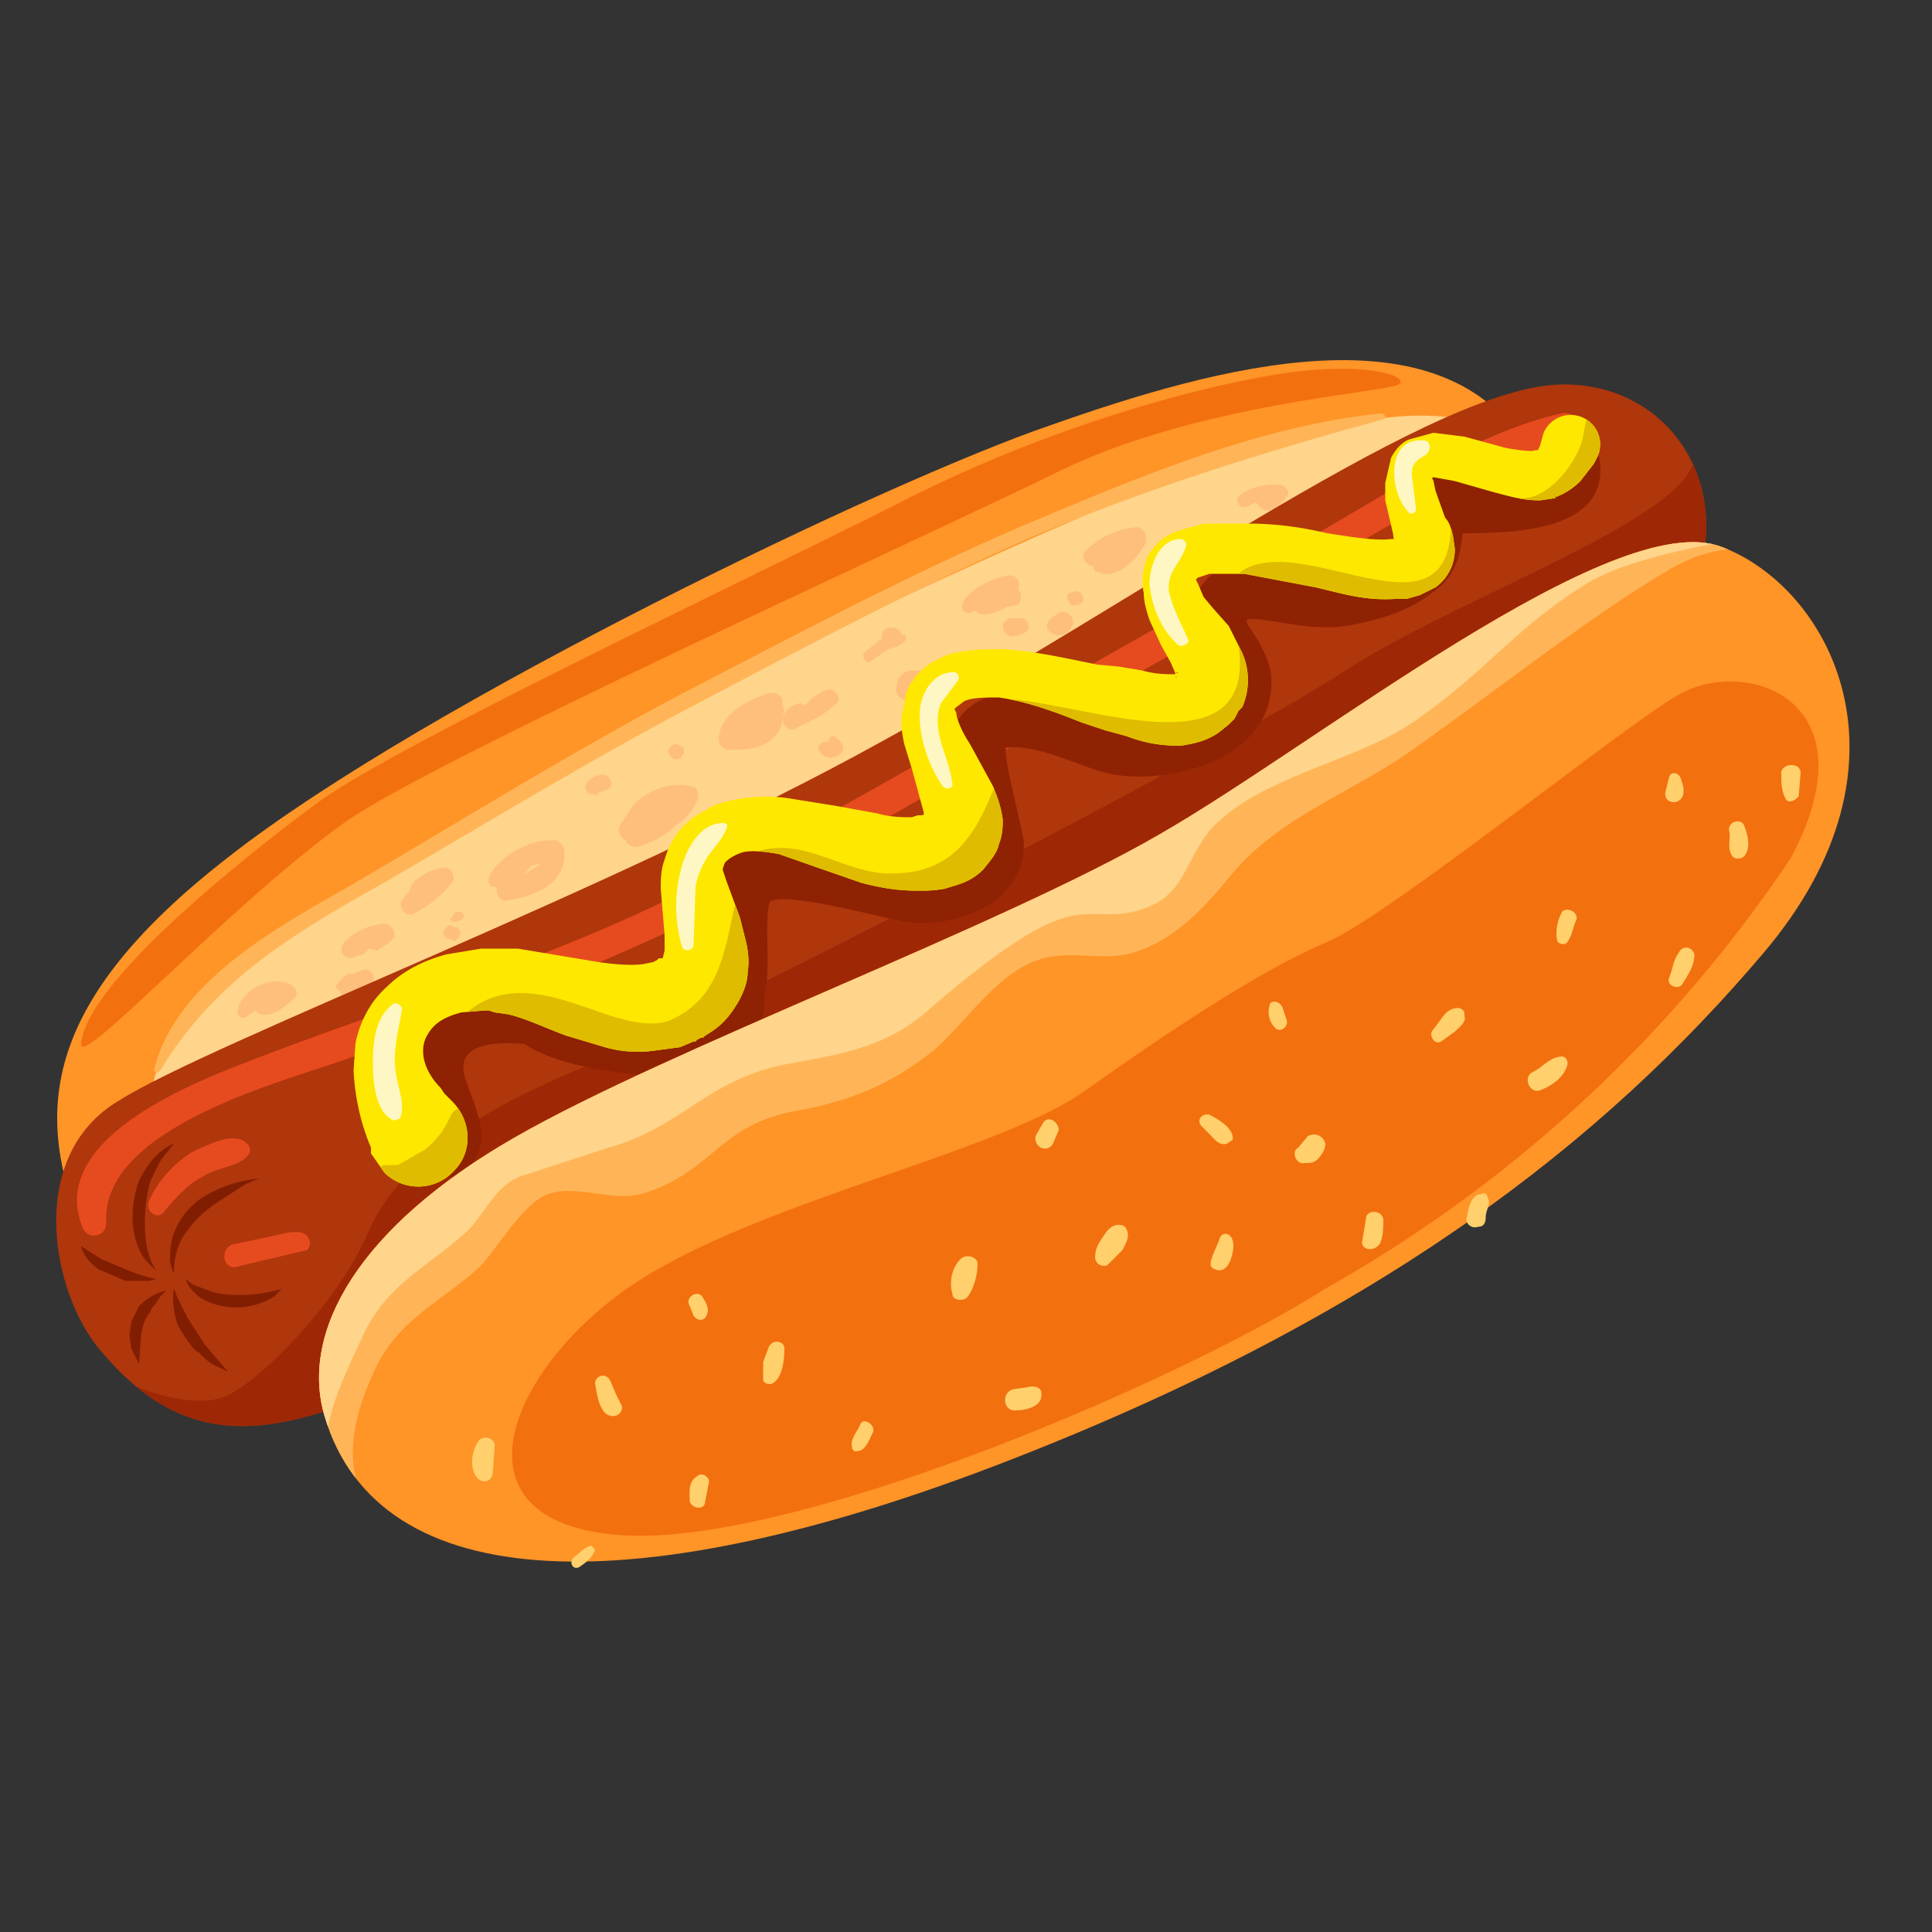 <svg xmlns="http://www.w3.org/2000/svg" xmlns:xlink="http://www.w3.org/1999/xlink" id="Layer_1" version="1" viewBox="0 0 1000 1000">
  <rect x="0" y="0" width="1000" height="1000" fill="#333333" stroke="none"/>
  <style>
    .st2{fill:#f3700f}.st4{fill:#ffbf7c}.st7{fill:#e64b1f}.st8{fill:#8f2203}.st9{clip-path:url(#SVGID_4_)}.st10{fill:#dfbc00}
  </style>
  <path fill="#ff9427" d="M195 694c-52 14-129 3-152-56-24-59-25-117 76-195 101-79 340-194 425-223 85-30 203-63 247 13 45 75 4 145-48 188-52 42-284 202-548 273z"/>
  <path fill="#ffd48b" d="M406 338c-134 63-272 148-301 176-30 28-40 91-21 130 19 38 58 63 95 53 37-9 162-43 337-132 174-90 316-183 292-288s-125-71-402 61z"/>
  <path d="M42 540c3-31 81-94 123-125 43-31 222-115 301-155 78-40 158-61 200-67s64 2 58 6-105 10-176 45-324 149-370 182C118 469 40 555 42 540z" class="st2"/>
  <path fill="#ffb557" d="M715 214c-62 6-126 33-183 57-61 26-119 57-177 87-59 31-115 66-173 100-37 21-91 50-102 95-1 2 2 3 3 1 29-48 71-72 119-99 55-32 109-65 165-94 55-29 110-58 167-83 59-25 120-44 182-61 2 0 1-3-1-3z"/>
  <path d="M406 367l-1-1v-4c-1-3-5-4-8-3-11 4-23 10-25 22-1 4 3 8 6 7h4c6 0 12-1 17-5 4-3 6-7 6-12l1-4z" class="st4"/>
  <path d="M428 357c-5 2-8 4-11 8l-3-1c-4 1-8 3-9 8 0 3 3 7 7 5 8-4 15-7 21-13 3-3-1-8-5-7zm-74 30l-2-1-2-1c-2 0-4 2-4 4s2 4 4 4 3-1 3-2l1-1v-3zm4 20c-8-2-16 0-23 4-5 3-8 6-10 10l-4 6c-2 3 0 7 3 8v1c2 2 5 3 7 2 7-2 14-6 19-11 5-3 9-8 11-13 1-3 0-7-3-7zm-46-6c-3 0-8 2-9 6 0 2 1 4 3 4h1c2 1 3 0 3-1h1l2-1c5 0 4-8-1-8zm-20 39c0-2-2-4-4-5-13-1-29 7-35 19-1 3 1 6 4 5v2c0 3 3 6 6 5 14-2 31-9 29-26zm-21 13l4-5 5-1-9 6zm212-101zm-1 0h1v-1l-1 1c2-2 0-6-3-5h-8c-4 1-7 4-7 9-1 3 3 8 7 6l7-5c2 0 3-1 4-3l1-2h-1zm-49 30c-2-2-4-1-4 2h-2c-3 0-5 4-2 6 3 3 7 3 10 0 3-2 1-6-2-8zm94-77c2-5-2-8-6-7-6 1-11 4-15 6-4 3-8 6-8 10 0 3 3 4 5 3l2-1c1 2 3 2 5 2h2l8-3 1-1h1l5-1c2-2 2-6 0-8zm33 3c-1-3-4-2-6-1-2 0-2 3-1 4 1 2 2 3 5 2 2 0 4-3 2-5zm-99 17h1c-4-1-7 3-5 7l2 1c2 2 6 1 7-1 2-4-1-8-5-7zm126-52c-9 1-18 5-25 12-3 3 0 8 4 8 0 2 1 3 2 3 10 5 21-7 25-15 1-4-1-9-6-8z" class="st4"/>
  <path d="M469 329c-4-2-9-1-12 1l-10 8c-1 3 2 6 4 4l9-6c3-1 7-2 9-5v-2zm60-9h-7l-3 3c0 3 1 5 3 6s5 0 7-1c5-1 4-7 0-8zM199 478c-8 1-16 4-21 10-4 5 2 10 6 7l4-1 2-2 1-1 4 1c3-2 6-3 9-7 1-3-2-7-5-7zm31-29c-7 1-13 4-17 9l-1 3-4 5c-2 4 2 9 6 7 8-4 14-9 20-16 2-3 0-8-4-8zm8 23h-2l-1 1-2 3c1 2 5 1 7-1 0-1 0-3-2-3zm-87 38c-10-6-26 2-28 13-1 3 3 5 5 3l4-3c5 6 15-1 20-6 3-2 1-6-1-7zm37-8l-5 2c-3-1-6 2-8 5-2 1-1 3 1 4 0 2 2 3 4 3l7-2c3 0 4-4 6-6 2-3-2-7-5-6zm48-22h-1c-1-2-3-1-4 0l-1 1c-1 3 0 5 3 5l2 1c4-1 4-7 1-7zm427-229c-7-1-15 1-21 5-4 3 0 8 4 6l4-2 1 1c4 7 12 1 15-4 2-2 0-5-3-6zm-115 66l-5 4c-2 3-1 6 2 7 4 2 8 0 10-4 2-3-2-9-7-7z" class="st4"/>
  <defs>
    <path id="SVGID_1_" d="M52 699c-25-29-39-100 9-129 47-30 256-109 395-186 139-76 290-187 355-185 65 1 101 77 43 142S474 588 329 655c-144 69-211 123-277 44z"/>
  </defs>
  <use fill="#b0360c" overflow="visible" xlink:href="#SVGID_1_"/>
  <clipPath id="SVGID_2_">
    <use overflow="visible" xlink:href="#SVGID_1_"/>
  </clipPath>
  <path fill="#9e2805" d="M186 731c-39 11-89 19-117-14 0 0 29 13 47 6s59-49 74-84 52-62 113-87 333-165 395-206c63-40 185-81 179-113-7-32 32 29 6 77-26 47-406 335-697 421z" clip-path="url(#SVGID_2_)"/>
  <path fill="#811e02" d="M90 659l-1-2-1-4c0-4 0-11 3-17 3-7 9-14 17-18 7-4 16-7 26-8l-7 3-14 9c-6 4-12 9-16 15-5 6-7 14-7 22zm0-67l-4 5c-3 3-5 8-8 14-2 6-3 14-3 22 0 9 1 17 6 25l-1-1-4-4c-3-3-6-10-7-17-1-8 0-17 3-25 4-8 10-16 18-19zm-48 53l3 2 8 5c8 3 17 8 28 10l-4 1H65l-14-6c-4-3-8-7-9-12zm54 17l4 3 11 4c9 2 22 2 35-2l-1 1-3 3a37 37 0 0 1-31 4c-7-2-13-7-15-13zm-6 5l2 5 2 4 3 6 9 14 12 14-4-2c-3-1-8-4-11-8-3-1-4-4-6-6l-5-8c-2-6-3-13-2-19zm-4 1l-3 3-2 3c-1 2-3 3-3 5-3 3-4 7-5 12l-1 15-2-4-2-4-1-7 1-7 4-8c4-4 9-7 14-8z"/>
  <path d="M808 214c-35 8-67 27-97 45l-109 64c-82 46-162 94-245 137-75 38-153 60-230 90-31 12-103 41-84 86 3 6 12 4 12-3-3-48 87-72 122-84 76-27 148-54 220-92 73-38 143-81 214-121 67-38 130-83 202-109 9-3 4-15-5-13z" class="st7"/>
  <path d="M128 592c-7-7-21 1-28 4-10 6-19 16-23 26-2 5 5 10 8 5 6-7 12-14 20-18 7-5 20-5 24-12 1-2 0-4-1-5zm31 55c3-3 1-8-3-9-6-1-11 1-16 2l-19 4c-6 1-7 11 0 12" class="st7"/>
  <path d="M340 517c-33 7-74-10-105 5-13 6-17 17-17 31 0 7 3 14 6 20 6 12 7 18-1 29-1 2-1 4 1 5 10 5 18 1 23-9 7-13-4-30-7-43-3-19 28-15 39-14 21 2 42 5 64 0 14-3 13-27-3-24z" class="st8"/>
  <path d="M828 238c-1-8-12-14-18-6-14 20-48 14-69 15-8 1-13 9-13 16 2 43-50 31-77 29-29-3-40 20-29 44 3 7 13 16 7 24-7 10-24 12-35 13-21 2-41-9-62-13-26-5-46 12-39 39 4 17 20 40-4 50-11 4-27-1-39-4-19-4-46-14-65-2-7 5-11 12-14 21-3 14 8 33-1 46-11 17-54 5-72 12-5 2-6 9-1 11 23 8 52 11 76 5 34-9 21-45 25-70 1-9 62 8 70 9 26 4 62-9 62-40 0-6-12-49-9-50 18-2 39 11 56 14 33 5 83-10 81-50 0-6-3-12-6-18-7-12-12-14 3-12 14 2 27 5 42 3 16-3 31-7 44-17 12-8 15-19 16-31 30 0 76-2 71-38z" class="st8"/>
  <path d="M388 507l-7-2c-4 1-9 3-10 8-14 39-74 3-101 8-5 1-10 7-6 13 15 17 52 21 74 23 27 2 57-8 58-40 0-4-4-9-8-10zm16-77c-6-2-10-3-16-1s-11 5-15 9c-9 8-19 24-10 36 4 6 16 6 19-2 2-3 2-7 2-9l6-8 8-6 8-7c5-4 3-11-2-12z" class="st8"/>
  <defs>
    <path id="SVGID_3_" d="M192 597v-3l-2-5-2-6a121 121 0 0 1-5-29l1-14c2-10 7-21 16-29 9-9 20-14 31-17l18-3h19l36 6c11 2 22 3 29 2l5-1 2-1h-1 1l1-1h1s1-1 0 0h1l1-4v-8l-2-24c0-4 0-10 2-15a40 40 0 0 1 22-26c4-3 9-4 14-5 10-2 19-2 27-1l25 4 22 4c7 2 13 2 18 2l3-1h2l3-1h1l-2 3v2l-1-6-6-22-4-13c-1-5-2-10-1-16l2-10 2-5 1-1 1-1v-1l1-1 1-1 1-1 2-2 4-3 8-4c11-3 20-3 29-3 17 1 34 5 49 8l11 1 12 2c7 2 13 2 17 2l2-1h-1v2c-1 1 0 1 0 0l-3-7-5-9-6-13c-1-3-3-9-3-14-1-5-1-12 2-19a28 28 0 0 1 15-13l14-4h23c15 0 28 2 41 5 13 2 25 4 33 3h4l-2 3v1l-1-7-4-17v-9l3-13c2-4 6-9 11-10l11-3 16 2 22 6c7 1 12 2 15 1 1 0 0 0 0 0h1s-1 0 0 0l1-2 2-7a15 15 0 0 1 28 12l-2 4-7 9a36 36 0 0 1-12 8h-1v1h-1l-7 1c-9 0-15-2-23-4l-21-6-11-2-2 1 1-1 1 2 1 5 5 14c2 2 3 5 4 9l1 7a24 24 0 0 1-10 20l-8 4-7 2h-6c-16 1-28-3-41-6l-37-7h-18l-6 2-1 1 1 2 3 7 5 6 8 9 7 14a35 35 0 0 1 0 28l-2 2-2 4-1 1-1 1-1 1-5 4c-7 5-14 6-20 7-12 0-20-2-28-5l-11-3-12-4c-15-6-29-11-43-13-7 0-14 0-18 2l-4 3-1 1v-1 1l1 2c0 3 3 10 7 16l12 22c2 5 4 10 5 17 0 4 0 8-2 13-1 5-5 9-8 13-7 7-14 8-20 10a62 62 0 0 1-12 1h-3c-11 0-20-2-28-4l-23-8-20-7c-6-1-13-2-18-1-4 1-9 4-10 6l-1 3 2 6 7 19 3 12c1 4 2 10 1 16 0 6-3 13-7 19s-8 10-15 14l-1 1h-1l-2 1-1 1h-1l-7 3-15 2c-9 1-17 0-24-2l-20-6c-11-4-21-9-30-11l-7-1-3-1h-2l-12 1c-8 2-13 5-16 9s-4 7-4 11c0 8 5 15 9 19l2 3 2 2 2 2c10 10 11 26 1 36a25 25 0 0 1-36 1l-7-10z"/>
  </defs>
  <use fill="#ffe800" overflow="visible" xlink:href="#SVGID_3_"/>
  <clipPath id="SVGID_4_">
    <use overflow="visible" xlink:href="#SVGID_3_"/>
  </clipPath>
  <g class="st9">
    <path d="M248 579c-3-7-12-8-15-1s-7 12-13 17l-14 8h-6c-5 0-6 5-4 8l2 2c0 5 4 8 9 7l5-1c7-1 15-3 20-6 13-7 21-21 16-34zm140-110c-2-3-7-3-8 1-5 23-8 47-33 58-15 6-37-5-51-9-24-8-45-8-61 12-2 2 0 5 2 4 11-3 19-8 30-8 13 1 25 6 37 11 13 4 29 9 43 6 31-7 54-44 41-75z" class="st10"/>
    <path d="M385 502c-1-2-3-2-4-1-8 8-8 19-17 26s-21 9-32 10c-22 1-40-8-61-12-4-1-5 4-3 7 17 19 55 21 78 17 19-3 53-25 39-47zm137-106h-3c-12 33-23 58-62 56-23-2-42-19-66-11-4 2-2 8 2 8 21-1 40 13 61 17 13 2 27 0 39-5 22-9 45-43 29-65zm124-71c-2-2-7 0-6 3 17 80-91 30-126 34-5 0-5 7 0 8 33 7 68 24 102 19 27-4 53-42 30-64zm114-55c-3-4-9-1-9 3-2 65-87-7-114 28-1 3 0 6 3 6 18-2 31-2 48 3 14 4 27 8 42 7 20-1 44-28 30-47zm76-53c-2-3-6-10-11-6-6 5-4 15-8 22-4 9-12 19-21 23-10 5-20-2-30 3v5c15 11 34 10 48-2 9-8 28-31 22-45z" class="st10"/>
  </g>
  <path fill="#fff7c3" d="M203 520c-9 7-10 20-10 30 0 9 1 26 11 30l3-1c3-7-1-16-2-23-2-12 1-21 3-33 1-2-3-5-5-3zm171-94c-11 0-18 12-21 22-4 14-4 28 0 42 1 3 6 2 6-1l1-30c1-6 4-13 8-18 3-4 6-7 8-12 1-2 0-3-2-3zm122-74c1-2-1-5-4-4-10 1-16 12-16 22 0 13 5 27 12 37 2 2 5 1 5-1-1-9-5-17-7-26-1-6-1-11 1-16l9-12zm119-21c-4-9-8-16-10-25-1-11 7-15 9-24 0-2-2-3-3-3-11 0-16 14-16 23 1 12 6 24 15 32 2 1 6-1 5-3zm122-103c-20-2-18 27-8 37 1 2 4 0 4-1l-2-16c-1-7 1-9 6-12 4-2 4-8 0-8z"/>
  <g>
    <defs>
      <path id="SVGID_5_" d="M168 733c-13-44 18-98 98-144s251-109 334-157c82-47 235-170 291-149s105 112 22 210-198 188-391 263-326 71-354-23z"/>
    </defs>
    <use fill="#ff9427" overflow="visible" xlink:href="#SVGID_5_"/>
    <clipPath id="SVGID_6_">
      <use overflow="visible" xlink:href="#SVGID_5_"/>
    </clipPath>
    <path fill="#ffb557" d="M199 793c-23-26-19-54-5-84 12-26 34-35 54-53 9-9 23-34 36-38 14-5 33 4 48 0 37-11 40-36 80-43 28-5 50-14 72-32 16-14 32-39 53-46 16-6 34 1 50-4 22-7 37-24 51-41 25-30 65-43 96-66 37-26 89-67 128-90 26-16 50-15 74-3 35 18 54 28 72 57l10 15c-27-46-64-130-130-120-25 4-50 18-73 29-38 18-76 37-112 58-97 53-187 120-287 168-71 35-153 50-215 102-29 24-60 58-62 97-3 34 19 59 41 81l19 13z" clip-path="url(#SVGID_6_)"/>
    <path fill="#ffd48b" d="M180 780c-23-26-6-59 8-89 12-26 33-35 53-53 9-8 15-24 28-29l46-15c37-10 51-35 91-43 27-5 50-8 72-26 16-14 49-42 70-49 16-6 26 0 42-5 23-7 22-23 36-41 26-29 76-35 108-58 37-26 51-48 89-71 27-15 76-22 106-26 40-5 55 28 73 57l10 15c-27-46-65-130-130-120-25 4-50 18-73 29-38 18-76 37-112 57-97 54-187 121-287 169-71 35-153 50-215 102-29 24-60 58-62 97-3 34 19 59 41 81l6 18z" clip-path="url(#SVGID_6_)"/>
    <path d="M686 667c-77 49-285 138-371 127-86-10-48-91 17-132s185-66 229-97c45-32 92-63 125-77 32-13 159-116 184-129 35-19 100 4 57 85a707 707 0 0 1-241 223z" class="st2"/>
    <path fill="#ffd06b" d="M583 636c-1-2-3-2-4-2-4 0-6 3-8 6s-4 6-4 9c-1 4 2 7 6 6l8-8c2-4 4-7 2-11zm43-59c-4-1-7 3-4 6l5 5c2 2 4 5 8 4l3-2c1-6-8-11-12-13zm60 15c-1-4-5-6-9-4l-5 6c-4 2-1 9 3 8 3 0 5 0 7-2s4-5 4-8zm-48 50c-1-4-6-5-7 0l-3 7c-1 3-3 7 1 8 4 2 7-2 8-5s2-7 1-10zm28-114l-2-6c-1-4-7-5-7-1-1 4 0 8 3 11s7-1 6-4zm90-6c-3-1-7 1-9 4l-6 8c-1 3 2 7 5 5l7-5c3-3 6-5 5-8 0-2 0-3-2-4zm52-49c-2 4-3 9-2 14 1 2 4 2 5 1 3-4 3-8 5-12 1-5-7-7-8-3zm-1 74c-6 1-9 6-14 8-5 3-1 12 5 9 5-2 11-6 13-12 1-2 0-6-4-5zm62-54c-3 4-3 8-5 13-2 4 5 7 7 3 3-5 6-9 6-15-1-4-6-5-8-1zm34-65c-1-5-9-3-8 2 1 4-1 8 1 12 1 3 5 3 7 1 3-4 2-10 0-15zm-33-25c-1-3-5-4-6-1l-2 8c-1 6 7 7 9 2 1-3 0-6-1-9zm52-2c0 4 0 8 2 12 1 3 5 2 7-1l1-12c0-6-11-5-10 1zM770 620c0-2-2-3-3-2-6 0-7 8-8 13 0 3 3 5 6 4 3 0 4-2 4-5 0-4 3-7 1-10zm-54 11c-1-5-9-5-9 0l-2 12c0 4 6 5 9 1 2-3 2-9 2-13zm-184 87l-7 1c-7 1-6 12 1 11 5 0 14-2 13-9 0-3-4-4-7-3zm-34-67c-5 4-7 12-5 19 0 3 6 4 8 1 3-4 5-11 5-17 0-3-5-5-8-3zm42-70l-4 7c-1 6 6 9 9 4l3-7c0-4-5-8-8-4zm-95 157c-2 4-5 7-4 11 0 1 1 3 3 2 4 0 6-6 8-10 1-4-6-8-7-3zm-39-40c0-4-6-5-8-1l-3 8v9c0 2 3 3 5 2 5-3 6-12 6-18zm-45 66c-5 3-4 8-4 13 1 4 8 5 8 0l2-10c0-3-4-5-6-3zm-42-42l-3-7c-2-5-8-3-8 1 1 6 2 13 6 16 3 2 8 1 8-4l-3-6zm45-50c-2-5-10-1-7 4l2 5c2 3 6 3 7-1 1-2 0-5-2-8zm-117 75c-3 5-4 13 0 18 3 3 7 2 8-2l1-14c1-5-7-7-9-2zm59 53c-4 1-6 4-9 6-3 3 0 7 3 5s7-5 8-9l-2-2z"/>
  </g>
</svg>
